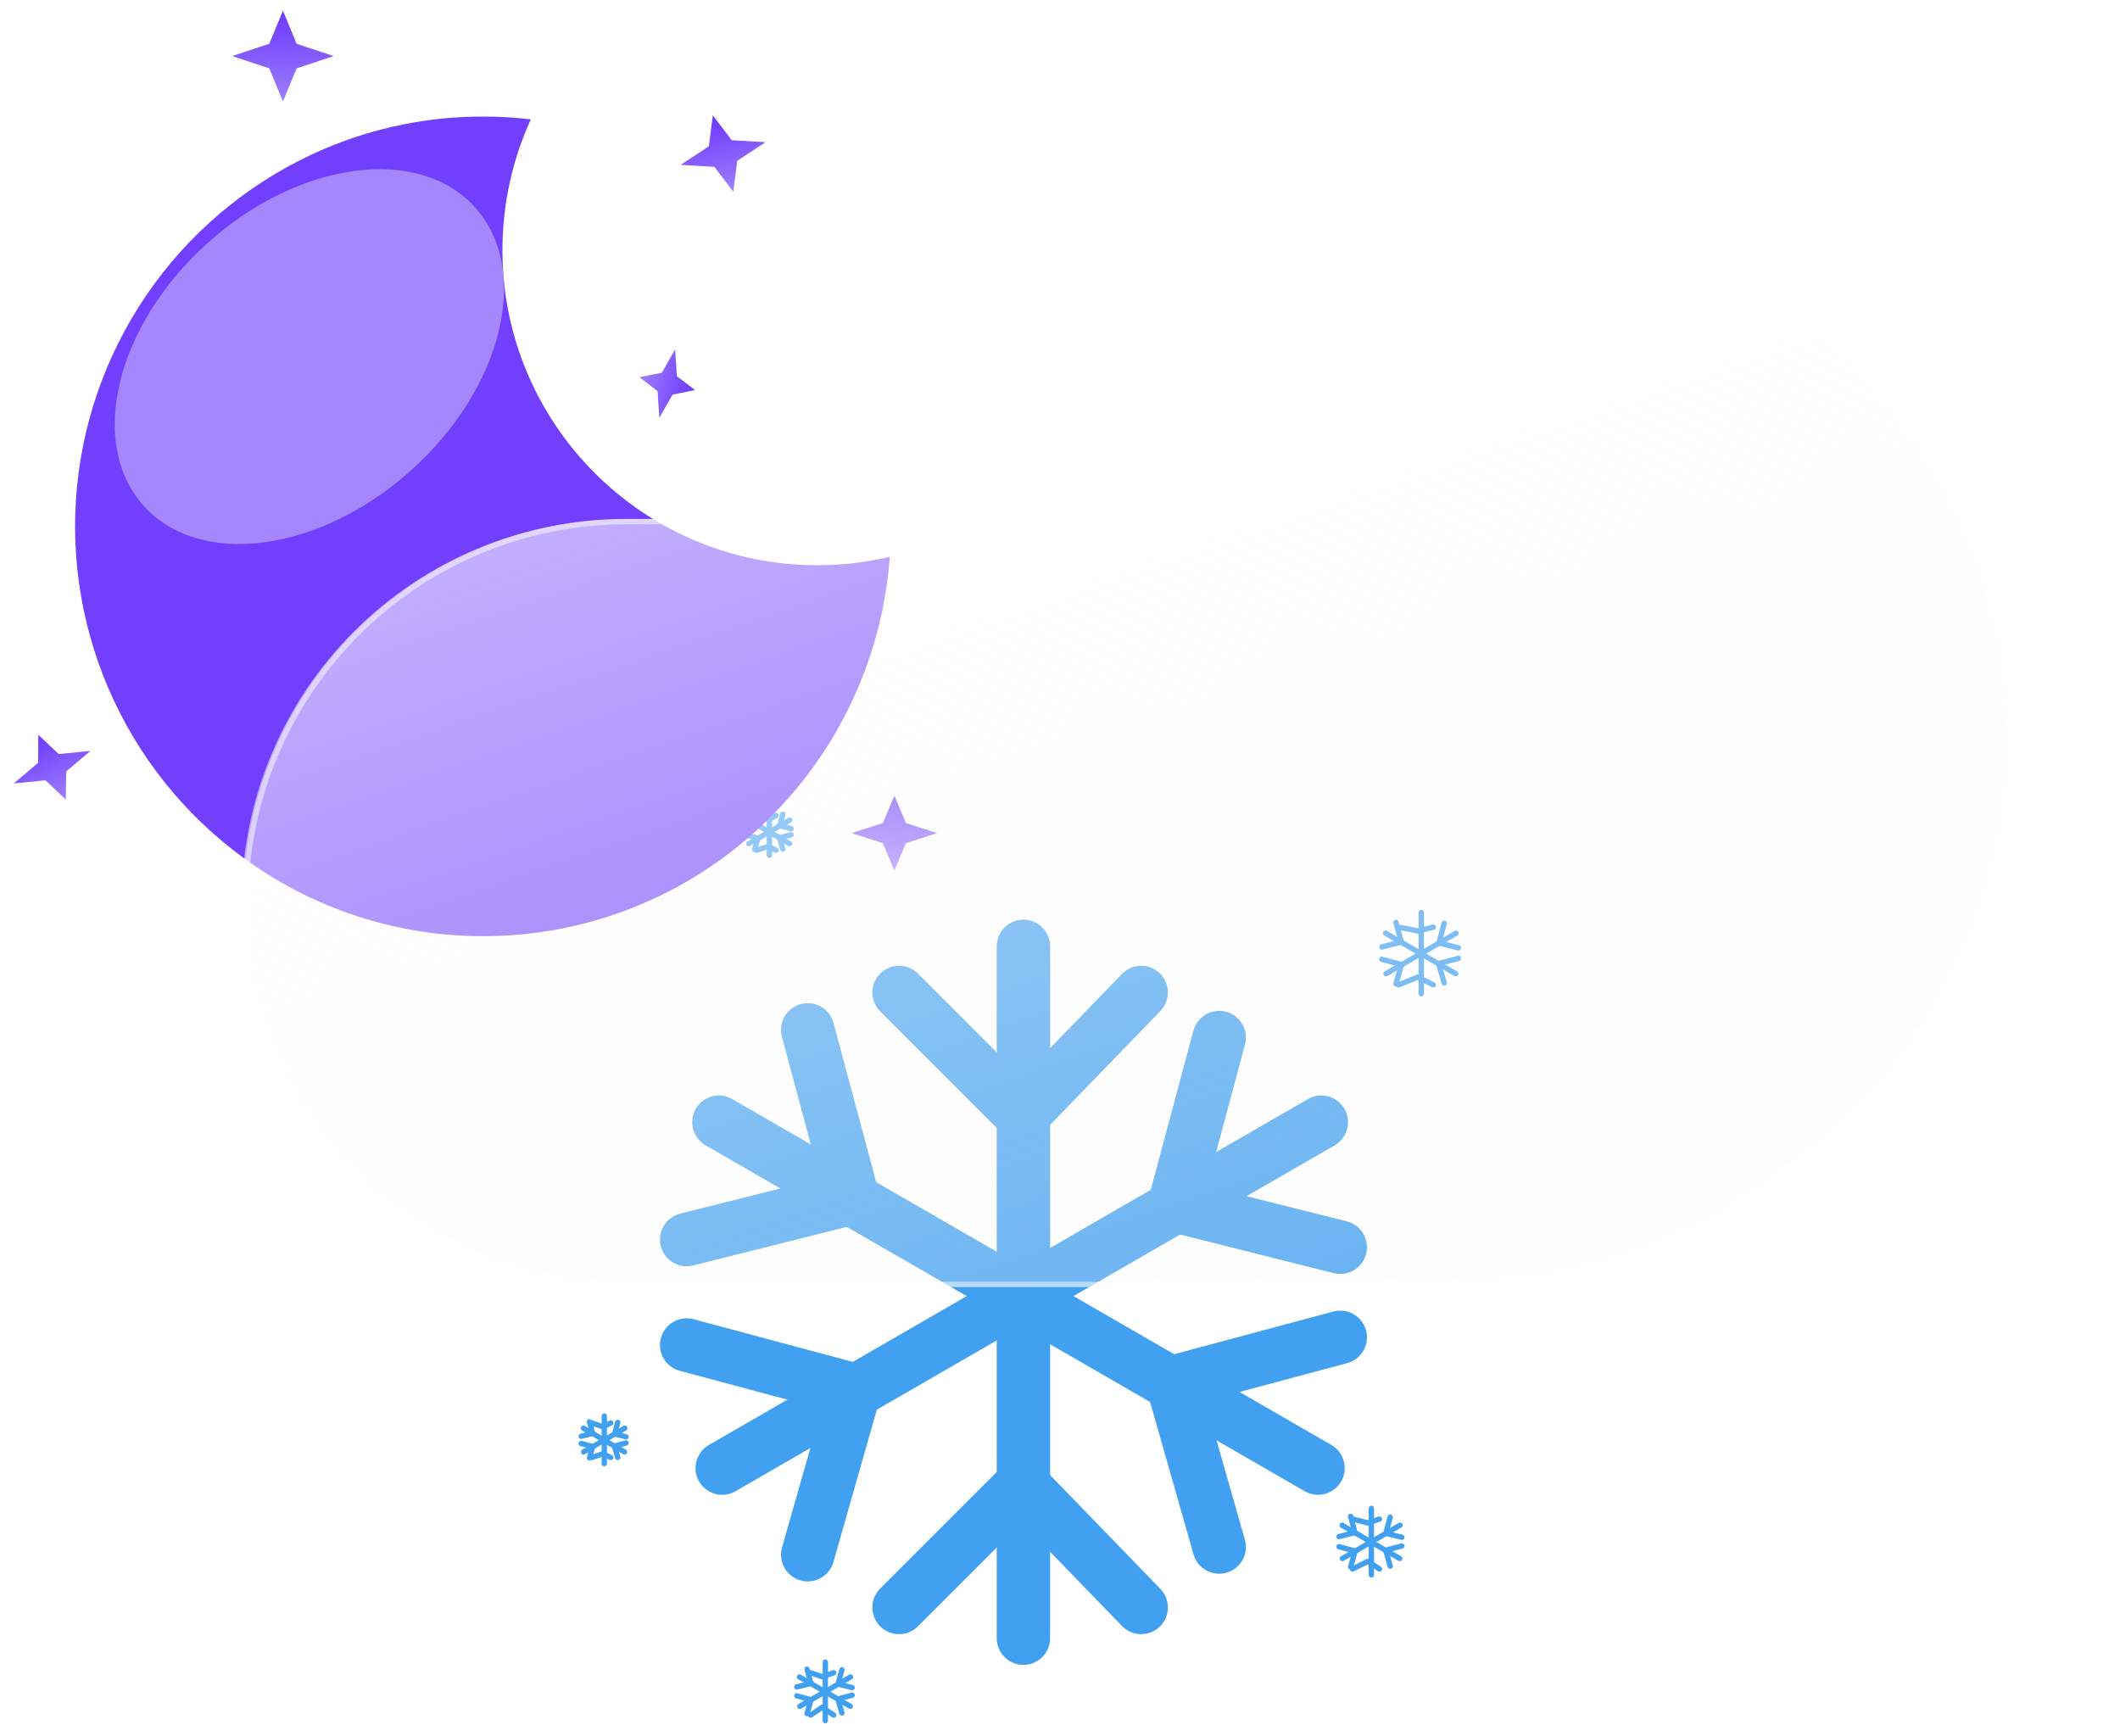 <svg width="397" height="325" viewBox="0 0 397 325" fill="none" xmlns="http://www.w3.org/2000/svg">
<g filter="url(#filter0_f_6_698)">
<path d="M191.651 177.204V306.75" stroke="#42A0F0" stroke-width="10" stroke-linecap="round"/>
<path d="M191.391 208.87L213.702 185.84" stroke="#42A0F0" stroke-width="10" stroke-linecap="round"/>
<path d="M191.391 208.87L168.361 185.84" stroke="#42A0F0" stroke-width="10" stroke-linecap="round"/>
<path d="M191.391 277.962L213.702 300.992" stroke="#42A0F0" stroke-width="10" stroke-linecap="round"/>
<path d="M191.391 277.962L168.361 300.992" stroke="#42A0F0" stroke-width="10" stroke-linecap="round"/>
<path d="M247.436 210.127L135.246 274.9" stroke="#42A0F0" stroke-width="10" stroke-linecap="round"/>
<path d="M219.882 225.734L250.982 233.541" stroke="#42A0F0" stroke-width="10" stroke-linecap="round"/>
<path d="M219.882 225.734L228.312 194.275" stroke="#42A0F0" stroke-width="10" stroke-linecap="round"/>
<path d="M160.047 260.28L151.258 291.117" stroke="#42A0F0" stroke-width="10" stroke-linecap="round"/>
<path d="M160.047 260.281L128.587 251.851" stroke="#42A0F0" stroke-width="10" stroke-linecap="round"/>
<path d="M246.817 274.9L134.627 210.127" stroke="#42A0F0" stroke-width="10" stroke-linecap="round"/>
<path d="M219.523 258.841L228.313 289.678" stroke="#42A0F0" stroke-width="10" stroke-linecap="round"/>
<path d="M219.523 258.842L250.983 250.412" stroke="#42A0F0" stroke-width="10" stroke-linecap="round"/>
<path d="M159.688 224.295L128.588 232.102" stroke="#42A0F0" stroke-width="10" stroke-linecap="round"/>
<path d="M159.688 224.296L151.258 192.836" stroke="#42A0F0" stroke-width="10" stroke-linecap="round"/>
</g>
<g filter="url(#filter1_f_6_698)">
<path d="M144.083 151.295V160.143" stroke="#42A0F0" stroke-linecap="round"/>
<path d="M143.891 153.454L145.33 152.734" stroke="#42A0F0" stroke-linecap="round"/>
<path d="M143.891 153.454L141.732 152.734" stroke="#42A0F0" stroke-linecap="round"/>
<path d="M143.891 158.492L145.33 159.212" stroke="#42A0F0" stroke-linecap="round"/>
<path d="M143.891 158.492L141.732 159.212" stroke="#42A0F0" stroke-linecap="round"/>
<path d="M147.893 153.544L140.23 157.968" stroke="#42A0F0" stroke-linecap="round"/>
<path d="M146.011 154.61L148.135 155.143" stroke="#42A0F0" stroke-linecap="round"/>
<path d="M146.01 154.61L146.586 152.461" stroke="#42A0F0" stroke-linecap="round"/>
<path d="M141.924 156.969L141.324 159.076" stroke="#42A0F0" stroke-linecap="round"/>
<path d="M141.924 156.969L139.775 156.393" stroke="#42A0F0" stroke-linecap="round"/>
<path d="M147.85 157.968L140.187 153.544" stroke="#42A0F0" stroke-linecap="round"/>
<path d="M145.985 156.871L146.585 158.977" stroke="#42A0F0" stroke-linecap="round"/>
<path d="M145.985 156.871L148.134 156.295" stroke="#42A0F0" stroke-linecap="round"/>
<path d="M141.898 154.511L139.774 155.045" stroke="#42A0F0" stroke-linecap="round"/>
<path d="M141.899 154.511L141.323 152.362" stroke="#42A0F0" stroke-linecap="round"/>
</g>
<g filter="url(#filter2_f_6_698)">
<path d="M266.153 170.885V186.053" stroke="#42A0F0" stroke-linecap="round"/>
<path d="M265.521 174.326L268.4 173.606" stroke="#42A0F0" stroke-linecap="round"/>
<path d="M265.521 174.326L261.922 173.606" stroke="#42A0F0" stroke-linecap="round"/>
<path d="M265.521 182.962L268.4 184.401" stroke="#42A0F0" stroke-linecap="round"/>
<path d="M265.521 182.962L261.922 184.401" stroke="#42A0F0" stroke-linecap="round"/>
<path d="M272.685 174.74L259.549 182.324" stroke="#42A0F0" stroke-linecap="round"/>
<path d="M269.459 176.566L273.099 177.48" stroke="#42A0F0" stroke-linecap="round"/>
<path d="M269.459 176.566L270.446 172.883" stroke="#42A0F0" stroke-linecap="round"/>
<path d="M262.452 180.611L261.424 184.221" stroke="#42A0F0" stroke-linecap="round"/>
<path d="M262.452 180.611L258.77 179.624" stroke="#42A0F0" stroke-linecap="round"/>
<path d="M272.611 182.324L259.475 174.74" stroke="#42A0F0" stroke-linecap="round"/>
<path d="M269.417 180.444L270.445 184.054" stroke="#42A0F0" stroke-linecap="round"/>
<path d="M269.417 180.443L273.099 179.457" stroke="#42A0F0" stroke-linecap="round"/>
<path d="M262.41 176.398L258.77 177.312" stroke="#42A0F0" stroke-linecap="round"/>
<path d="M262.41 176.398L261.423 172.715" stroke="#42A0F0" stroke-linecap="round"/>
</g>
<g filter="url(#filter3_f_6_698)">
<path d="M256.809 282.439V294.892" stroke="#42A0F0" stroke-linecap="round"/>
<path d="M256.164 285.16L258.323 284.44" stroke="#42A0F0" stroke-linecap="round"/>
<path d="M256.164 285.16L253.285 284.44" stroke="#42A0F0" stroke-linecap="round"/>
<path d="M256.164 292.357L258.323 293.796" stroke="#42A0F0" stroke-linecap="round"/>
<path d="M256.164 292.357L253.285 293.796" stroke="#42A0F0" stroke-linecap="round"/>
<path d="M262.171 285.604L251.387 291.831" stroke="#42A0F0" stroke-linecap="round"/>
<path d="M259.523 287.105L262.513 287.855" stroke="#42A0F0" stroke-linecap="round"/>
<path d="M259.523 287.104L260.333 284.08" stroke="#42A0F0" stroke-linecap="round"/>
<path d="M253.771 290.425L252.927 293.389" stroke="#42A0F0" stroke-linecap="round"/>
<path d="M253.772 290.425L250.747 289.614" stroke="#42A0F0" stroke-linecap="round"/>
<path d="M262.112 291.83L251.327 285.604" stroke="#42A0F0" stroke-linecap="round"/>
<path d="M259.488 290.287L260.333 293.251" stroke="#42A0F0" stroke-linecap="round"/>
<path d="M259.488 290.286L262.512 289.476" stroke="#42A0F0" stroke-linecap="round"/>
<path d="M253.737 286.966L250.747 287.717" stroke="#42A0F0" stroke-linecap="round"/>
<path d="M253.737 286.966L252.926 283.942" stroke="#42A0F0" stroke-linecap="round"/>
</g>
<g filter="url(#filter4_f_6_698)">
<path d="M154.552 311.227V322.196" stroke="#42A0F0" stroke-linecap="round"/>
<path d="M153.966 313.948L156.125 313.228" stroke="#42A0F0" stroke-linecap="round"/>
<path d="M153.966 313.948L151.807 313.228" stroke="#42A0F0" stroke-linecap="round"/>
<path d="M153.966 319.705L156.125 321.144" stroke="#42A0F0" stroke-linecap="round"/>
<path d="M153.966 319.705L151.807 321.144" stroke="#42A0F0" stroke-linecap="round"/>
<path d="M159.276 314.015L149.777 319.5" stroke="#42A0F0" stroke-linecap="round"/>
<path d="M156.943 315.337L159.577 315.998" stroke="#42A0F0" stroke-linecap="round"/>
<path d="M156.943 315.337L157.657 312.673" stroke="#42A0F0" stroke-linecap="round"/>
<path d="M151.876 318.262L151.132 320.873" stroke="#42A0F0" stroke-linecap="round"/>
<path d="M151.876 318.262L149.212 317.548" stroke="#42A0F0" stroke-linecap="round"/>
<path d="M159.223 319.499L149.723 314.015" stroke="#42A0F0" stroke-linecap="round"/>
<path d="M156.912 318.139L157.656 320.75" stroke="#42A0F0" stroke-linecap="round"/>
<path d="M156.912 318.139L159.576 317.425" stroke="#42A0F0" stroke-linecap="round"/>
<path d="M151.845 315.214L149.212 315.875" stroke="#42A0F0" stroke-linecap="round"/>
<path d="M151.845 315.214L151.131 312.55" stroke="#42A0F0" stroke-linecap="round"/>
</g>
<g filter="url(#filter5_f_6_698)">
<path d="M113.161 265.166V274.063" stroke="#42A0F0" stroke-linecap="round"/>
<path d="M112.944 267.167L114.383 266.447" stroke="#42A0F0" stroke-linecap="round"/>
<path d="M112.944 267.167L110.785 266.447" stroke="#42A0F0" stroke-linecap="round"/>
<path d="M112.944 272.205L114.383 272.925" stroke="#42A0F0" stroke-linecap="round"/>
<path d="M112.944 272.205L110.785 272.925" stroke="#42A0F0" stroke-linecap="round"/>
<path d="M116.992 267.427L109.287 271.875" stroke="#42A0F0" stroke-linecap="round"/>
<path d="M115.099 268.499L117.235 269.035" stroke="#42A0F0" stroke-linecap="round"/>
<path d="M115.099 268.499L115.678 266.338" stroke="#42A0F0" stroke-linecap="round"/>
<path d="M110.99 270.872L110.386 272.99" stroke="#42A0F0" stroke-linecap="round"/>
<path d="M110.99 270.872L108.829 270.293" stroke="#42A0F0" stroke-linecap="round"/>
<path d="M116.949 271.875L109.244 267.426" stroke="#42A0F0" stroke-linecap="round"/>
<path d="M115.074 270.773L115.678 272.891" stroke="#42A0F0" stroke-linecap="round"/>
<path d="M115.074 270.773L117.235 270.194" stroke="#42A0F0" stroke-linecap="round"/>
<path d="M110.965 268.4L108.829 268.936" stroke="#42A0F0" stroke-linecap="round"/>
<path d="M110.965 268.4L110.386 266.239" stroke="#42A0F0" stroke-linecap="round"/>
</g>
<path d="M90.487 175.295C75.265 175.315 60.39 170.748 47.801 162.19C36.371 154.443 27.238 143.759 21.364 131.263C15.489 118.767 13.089 104.919 14.416 91.174C15.743 77.43 20.748 64.296 28.905 53.155C37.062 42.013 48.069 33.274 60.77 27.857C70.166 23.859 80.276 21.808 90.487 21.827C93.468 21.827 96.446 22 99.407 22.345C97.681 26.119 96.36 30.067 95.467 34.12C94.549 38.303 94.087 42.574 94.088 46.857C94.069 58.61 97.578 70.098 104.161 79.835C108.405 86.115 113.813 91.523 120.093 95.767C123.249 97.899 126.605 99.72 130.112 101.205C137.375 104.279 145.184 105.855 153.071 105.84C157.634 105.841 162.182 105.316 166.624 104.275C165.576 118.709 160.46 132.551 151.869 144.197C149.09 147.965 145.974 151.472 142.559 154.676C128.467 167.938 109.839 175.314 90.487 175.295Z" fill="#713FFD"/>
<g filter="url(#filter6_f_6_698)">
<path d="M77.054 88.007C94.192 72.576 99.526 50.562 88.969 38.838C78.413 27.113 55.962 30.118 38.824 45.549C21.686 60.98 16.351 82.993 26.908 94.718C37.465 106.443 59.916 103.438 77.054 88.007Z" fill="#A586FC"/>
</g>
<g filter="url(#filter7_f_6_698)">
<path d="M52.986 2L55.551 8.2L62.486 10.5L55.551 12.8L52.986 19L50.421 12.8L43.486 10.5L50.421 8.2L52.986 2Z" fill="url(#paint0_linear_6_698)"/>
<path d="M167.486 149L169.646 154.11L175.486 156L169.646 157.89L167.486 163L165.326 157.89L159.486 156L165.326 154.11L167.486 149Z" fill="url(#paint1_linear_6_698)"/>
<path d="M133.489 21.605L137.03 26.247L143.344 26.625L138.066 30.111L137.322 35.902L133.781 31.25L127.467 30.872L132.745 27.386L133.489 21.605Z" fill="url(#paint2_linear_6_698)"/>
<path d="M7.184 137.601L11.005 141.196L16.948 140.602L12.392 144.464L12.323 149.707L8.513 146.109L2.57 146.704L7.127 142.843L7.184 137.601Z" fill="url(#paint3_linear_6_698)"/>
<path d="M130.152 73.038L125.952 73.889L123.468 78.242L123.142 73.241L119.741 70.635L123.943 69.786L126.427 65.433L126.75 70.434L130.152 73.038Z" fill="url(#paint4_linear_6_698)"/>
</g>
<g filter="url(#filter8_d_6_698)">
<g filter="url(#filter9_d_6_698)">
<path d="M240.78 236.765C238.847 236.92 236.894 236.999 234.923 237H97.399C87.933 237.035 78.553 235.201 69.797 231.603C61.041 228.005 53.082 222.714 46.376 216.032C39.669 209.351 34.348 201.412 30.718 192.669C27.087 183.927 25.218 174.554 25.218 165.087C25.218 155.621 27.087 146.248 30.718 137.506C34.348 128.763 39.669 120.824 46.376 114.143C53.082 107.461 61.041 102.17 69.797 98.572C78.553 94.974 87.933 93.14 97.399 93.175H148.675C165.299 56.6 203.586 31 248.159 31C307.986 31 356.486 77.115 356.486 134C356.486 190.885 307.986 237 248.159 237C245.679 237 243.219 236.922 240.78 236.765Z" fill="url(#paint5_linear_6_698)"/>
<path d="M248.159 236C255.445 236 262.726 235.302 269.799 233.926C276.693 232.585 283.473 230.584 289.951 227.978C296.312 225.42 302.447 222.254 308.185 218.568C313.868 214.917 319.212 210.725 324.069 206.107C328.924 201.49 333.332 196.411 337.17 191.009C341.044 185.557 344.372 179.728 347.06 173.686C349.797 167.532 351.899 161.093 353.308 154.547C354.753 147.831 355.486 140.917 355.486 134C355.486 127.082 354.753 120.169 353.308 113.452C351.899 106.906 349.797 100.467 347.06 94.314C344.372 88.272 341.044 82.443 337.17 76.991C333.332 71.589 328.924 66.51 324.069 61.893C319.212 57.275 313.868 53.083 308.185 49.432C302.447 45.746 296.312 42.58 289.951 40.022C283.473 37.416 276.693 35.415 269.799 34.074C262.726 32.698 255.445 32 248.159 32C226.788 32 206.149 37.952 188.472 49.214C179.952 54.642 172.295 61.194 165.715 68.688C159.094 76.229 153.667 84.607 149.585 93.588L149.318 94.175H148.674H97.399C87.825 94.175 78.538 96.049 69.797 99.747C65.595 101.524 61.542 103.724 57.752 106.285C53.996 108.822 50.465 111.735 47.256 114.945C44.047 118.154 41.133 121.685 38.596 125.44C36.035 129.231 33.836 133.284 32.058 137.485C28.361 146.227 26.486 155.514 26.486 165.087C26.486 174.661 28.361 183.948 32.058 192.689C33.836 196.891 36.035 200.944 38.596 204.735C41.133 208.49 44.047 212.021 47.256 215.23C50.465 218.439 53.996 221.353 57.752 223.89C61.542 226.451 65.595 228.651 69.797 230.428C78.538 234.125 87.825 236 97.399 236H234.923C236.846 236 238.79 235.922 240.7 235.768L240.772 235.762L240.844 235.767C243.264 235.922 245.725 236 248.159 236ZM248.159 237C245.679 237 243.218 236.921 240.78 236.765C238.85 236.92 236.894 237 234.923 237H97.399C57.683 237 25.486 204.803 25.486 165.087C25.486 125.371 57.683 93.175 97.399 93.175H148.674C165.299 56.595 203.584 31 248.159 31C307.986 31 356.486 77.115 356.486 134C356.486 190.885 307.986 237 248.159 237Z" fill="white" fill-opacity="0.5"/>
</g>
</g>
<defs>
<filter id="filter0_f_6_698" x="119.586" y="168.204" width="140.398" height="147.546" filterUnits="userSpaceOnUse" color-interpolation-filters="sRGB">
<feFlood flood-opacity="0" result="BackgroundImageFix"/>
<feBlend mode="normal" in="SourceGraphic" in2="BackgroundImageFix" result="shape"/>
<feGaussianBlur stdDeviation="2" result="effect1_foregroundBlur_6_698"/>
</filter>
<filter id="filter1_f_6_698" x="137.274" y="148.795" width="13.361" height="13.848" filterUnits="userSpaceOnUse" color-interpolation-filters="sRGB">
<feFlood flood-opacity="0" result="BackgroundImageFix"/>
<feBlend mode="normal" in="SourceGraphic" in2="BackgroundImageFix" result="shape"/>
<feGaussianBlur stdDeviation="1" result="effect1_foregroundBlur_6_698"/>
</filter>
<filter id="filter2_f_6_698" x="256.27" y="168.385" width="19.33" height="20.168" filterUnits="userSpaceOnUse" color-interpolation-filters="sRGB">
<feFlood flood-opacity="0" result="BackgroundImageFix"/>
<feBlend mode="normal" in="SourceGraphic" in2="BackgroundImageFix" result="shape"/>
<feGaussianBlur stdDeviation="1" result="effect1_foregroundBlur_6_698"/>
</filter>
<filter id="filter3_f_6_698" x="248.247" y="279.939" width="16.766" height="17.453" filterUnits="userSpaceOnUse" color-interpolation-filters="sRGB">
<feFlood flood-opacity="0" result="BackgroundImageFix"/>
<feBlend mode="normal" in="SourceGraphic" in2="BackgroundImageFix" result="shape"/>
<feGaussianBlur stdDeviation="1" result="effect1_foregroundBlur_6_698"/>
</filter>
<filter id="filter4_f_6_698" x="146.712" y="308.727" width="15.365" height="15.969" filterUnits="userSpaceOnUse" color-interpolation-filters="sRGB">
<feFlood flood-opacity="0" result="BackgroundImageFix"/>
<feBlend mode="normal" in="SourceGraphic" in2="BackgroundImageFix" result="shape"/>
<feGaussianBlur stdDeviation="1" result="effect1_foregroundBlur_6_698"/>
</filter>
<filter id="filter5_f_6_698" x="106.329" y="262.666" width="13.407" height="13.897" filterUnits="userSpaceOnUse" color-interpolation-filters="sRGB">
<feFlood flood-opacity="0" result="BackgroundImageFix"/>
<feBlend mode="normal" in="SourceGraphic" in2="BackgroundImageFix" result="shape"/>
<feGaussianBlur stdDeviation="1" result="effect1_foregroundBlur_6_698"/>
</filter>
<filter id="filter6_f_6_698" x="1.488" y="11.685" width="112.902" height="110.185" filterUnits="userSpaceOnUse" color-interpolation-filters="sRGB">
<feFlood flood-opacity="0" result="BackgroundImageFix"/>
<feBlend mode="normal" in="SourceGraphic" in2="BackgroundImageFix" result="shape"/>
<feGaussianBlur stdDeviation="10" result="effect1_foregroundBlur_6_698"/>
</filter>
<filter id="filter7_f_6_698" x="0.57" y="0" width="176.916" height="165" filterUnits="userSpaceOnUse" color-interpolation-filters="sRGB">
<feFlood flood-opacity="0" result="BackgroundImageFix"/>
<feBlend mode="normal" in="SourceGraphic" in2="BackgroundImageFix" result="shape"/>
<feGaussianBlur stdDeviation="1" result="effect1_foregroundBlur_6_698"/>
</filter>
<filter id="filter8_d_6_698" x="5.218" y="3" width="391.269" height="266" filterUnits="userSpaceOnUse" color-interpolation-filters="sRGB">
<feFlood flood-opacity="0" result="BackgroundImageFix"/>
<feColorMatrix in="SourceAlpha" type="matrix" values="0 0 0 0 0 0 0 0 0 0 0 0 0 0 0 0 0 0 127 0" result="hardAlpha"/>
<feOffset dx="10" dy="2"/>
<feGaussianBlur stdDeviation="15"/>
<feColorMatrix type="matrix" values="0 0 0 0 0 0 0 0 0 0 0 0 0 0 0 0 0 0 0.25 0"/>
<feBlend mode="normal" in2="BackgroundImageFix" result="effect1_dropShadow_6_698"/>
<feBlend mode="normal" in="SourceGraphic" in2="effect1_dropShadow_6_698" result="shape"/>
</filter>
<filter id="filter9_d_6_698" x="5.218" y="3" width="391.269" height="266" filterUnits="userSpaceOnUse" color-interpolation-filters="sRGB">
<feFlood flood-opacity="0" result="BackgroundImageFix"/>
<feColorMatrix in="SourceAlpha" type="matrix" values="0 0 0 0 0 0 0 0 0 0 0 0 0 0 0 0 0 0 127 0" result="hardAlpha"/>
<feOffset dx="10" dy="2"/>
<feGaussianBlur stdDeviation="15"/>
<feColorMatrix type="matrix" values="0 0 0 0 0.502 0 0 0 0 0.502 0 0 0 0 0.502 0 0 0 0.302 0"/>
<feBlend mode="normal" in2="BackgroundImageFix" result="effect1_dropShadow_6_698"/>
<feBlend mode="normal" in="SourceGraphic" in2="effect1_dropShadow_6_698" result="shape"/>
</filter>
<linearGradient id="paint0_linear_6_698" x1="52.986" y1="2" x2="52.986" y2="19" gradientUnits="userSpaceOnUse">
<stop stop-color="#6B38FC"/>
<stop offset="1" stop-color="#9F7EFD"/>
</linearGradient>
<linearGradient id="paint1_linear_6_698" x1="167.486" y1="149" x2="167.486" y2="163" gradientUnits="userSpaceOnUse">
<stop stop-color="#6B38FC"/>
<stop offset="1" stop-color="#9F7EFD"/>
</linearGradient>
<linearGradient id="paint2_linear_6_698" x1="133.49" y1="21.605" x2="137.323" y2="35.902" gradientUnits="userSpaceOnUse">
<stop stop-color="#6B38FC"/>
<stop offset="1" stop-color="#9F7EFD"/>
</linearGradient>
<linearGradient id="paint3_linear_6_698" x1="7.189" y1="137.599" x2="12.328" y2="149.705" gradientUnits="userSpaceOnUse">
<stop stop-color="#6B38FC"/>
<stop offset="1" stop-color="#9F7EFD"/>
</linearGradient>
<linearGradient id="paint4_linear_6_698" x1="130.151" y1="73.039" x2="119.741" y2="70.636" gradientUnits="userSpaceOnUse">
<stop stop-color="#6B38FC"/>
<stop offset="1" stop-color="#9F7EFD"/>
</linearGradient>
<linearGradient id="paint5_linear_6_698" x1="159.381" y1="56.956" x2="225.424" y2="248.168" gradientUnits="userSpaceOnUse">
<stop stop-color="white" stop-opacity="0.596"/>
<stop offset="1" stop-color="#F7F7F7" stop-opacity="0.204"/>
</linearGradient>
</defs>
</svg>
